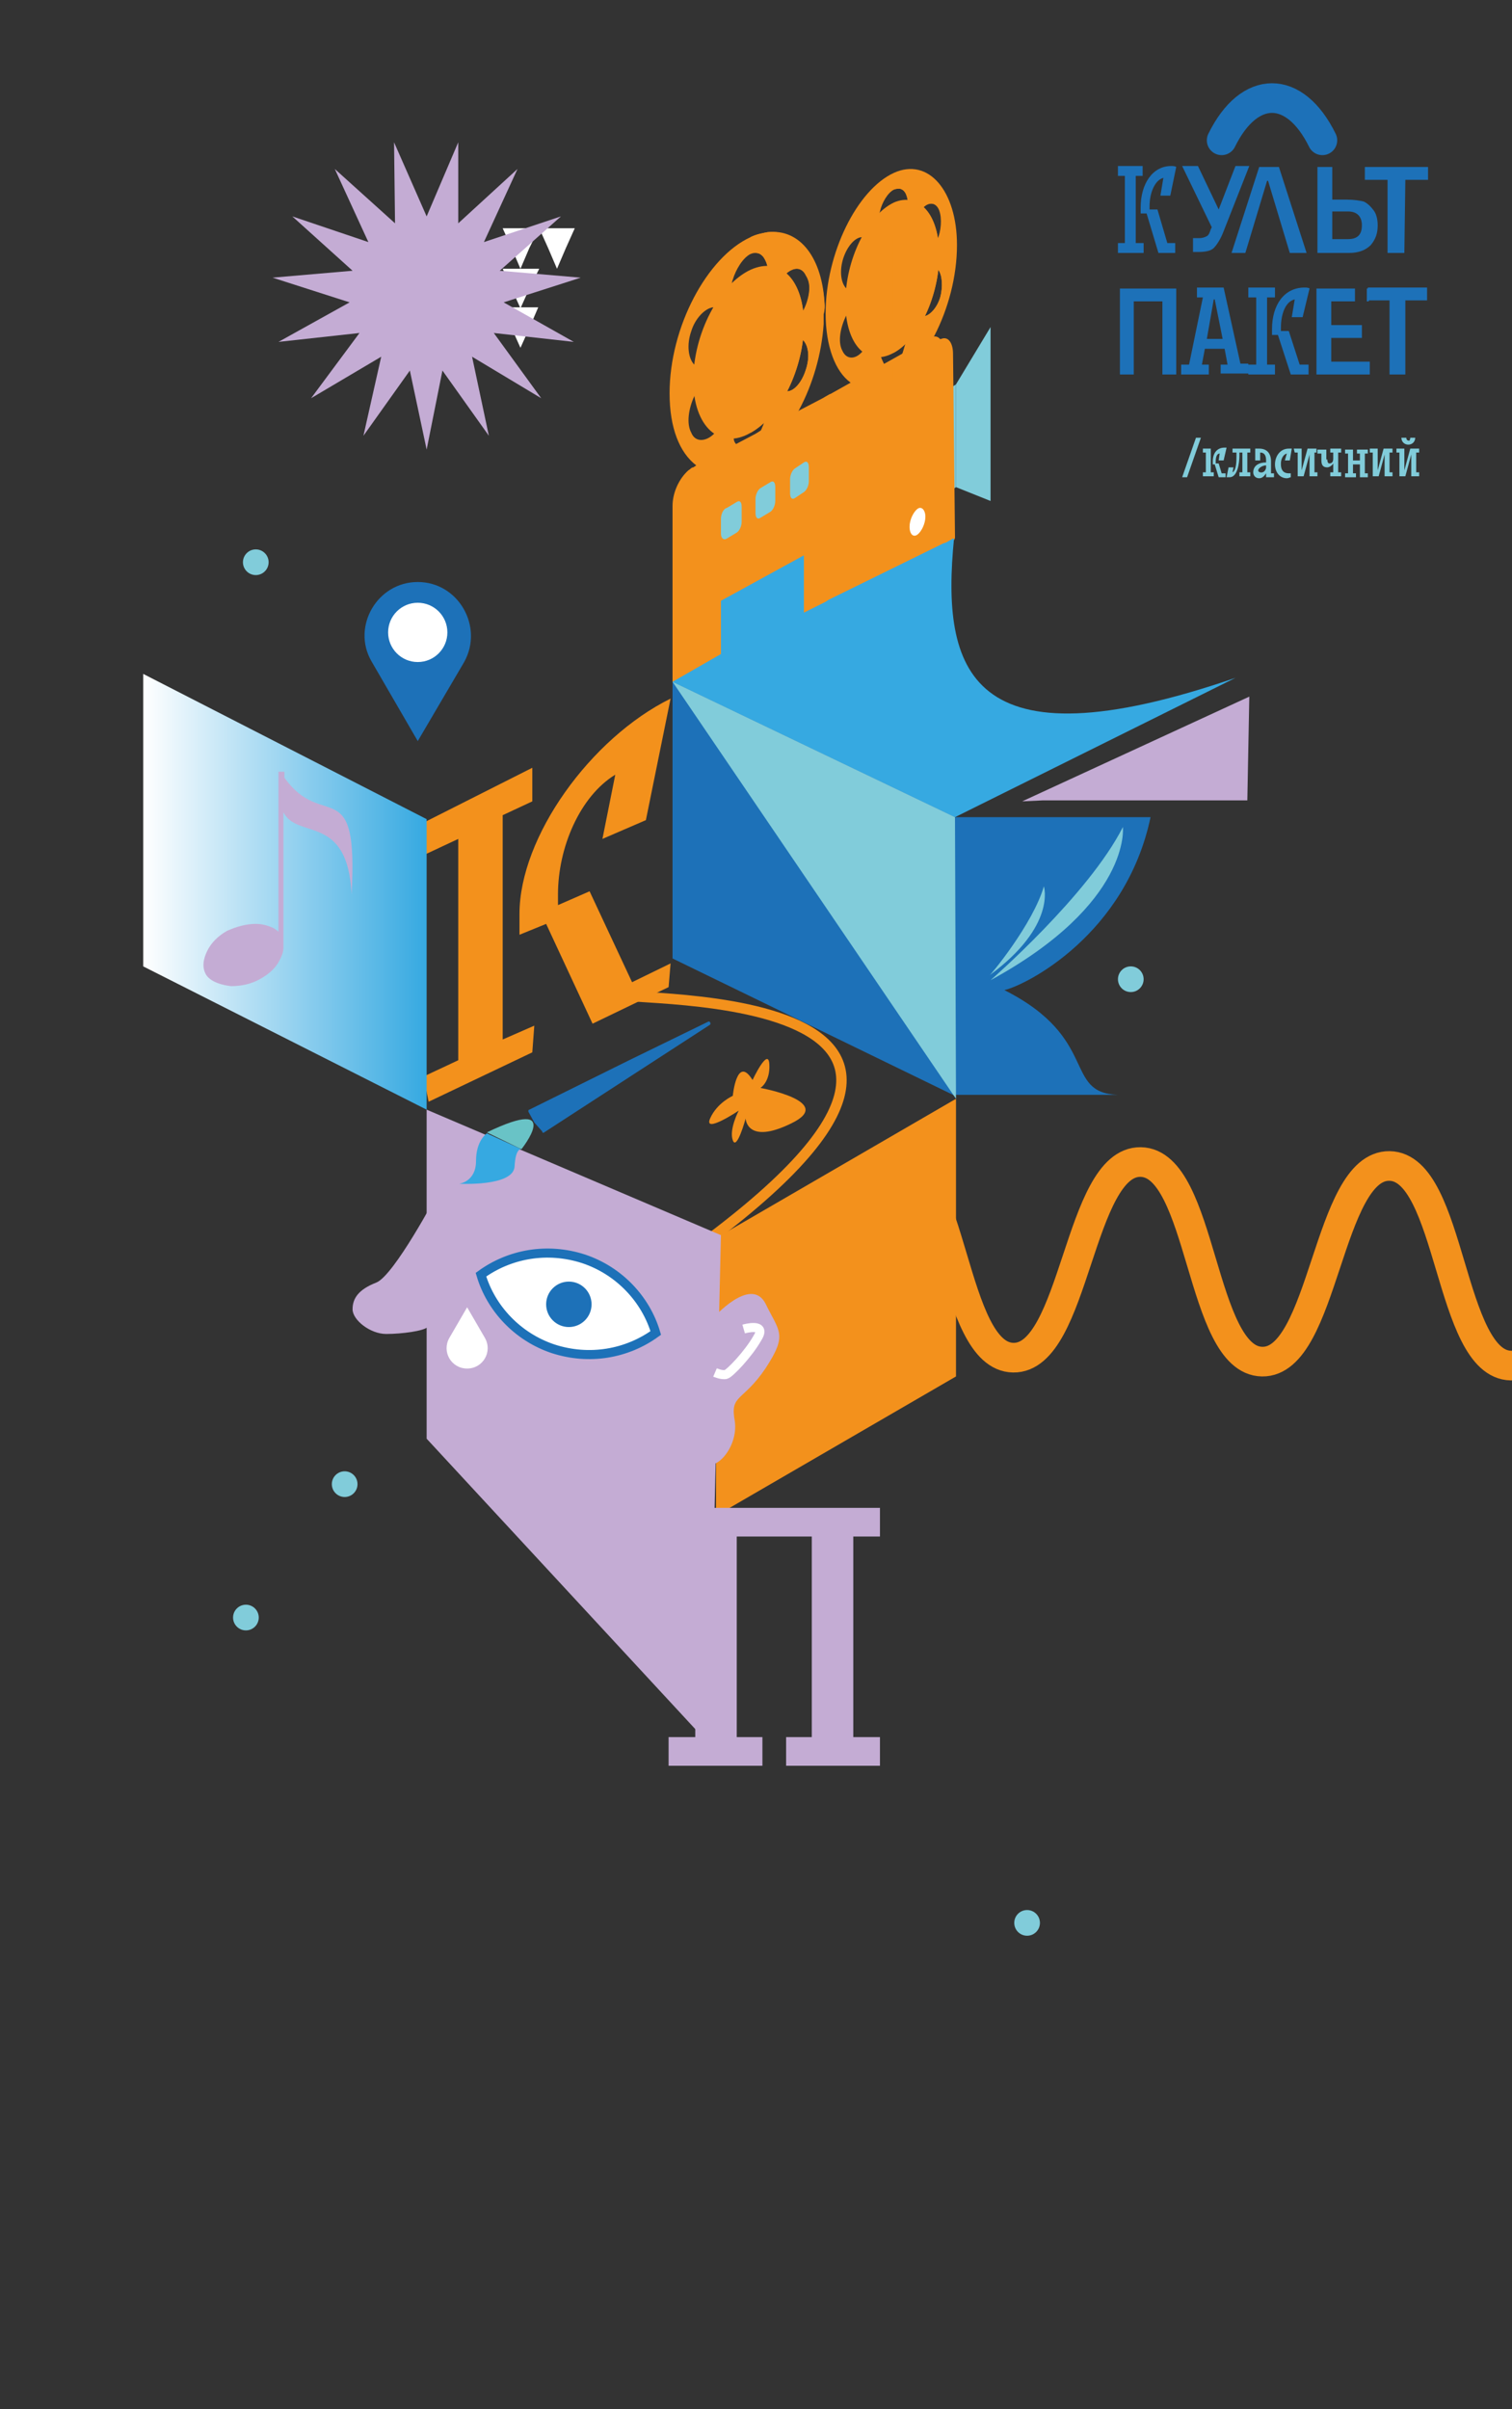 <?xml version="1.0" encoding="utf-8"?>
<!-- Generator: Adobe Illustrator 26.0.1, SVG Export Plug-In . SVG Version: 6.00 Build 0)  -->
<svg version="1.1" id="Слой_1" xmlns="http://www.w3.org/2000/svg" xmlns:xlink="http://www.w3.org/1999/xlink" x="0px" y="0px"
	 viewBox="0 0 153.1 243.8" style="enable-background:new 0 0 153.1 243.8;" xml:space="preserve">
<rect x="0" y="0" width="153.1" height="243.8" fill="#333333" stroke="none"/>
<style type="text/css">
	.st0{fill:#1D71B8;}
	.st1{fill:none;}
	.st2{fill:#81CCDA;}
	.st3{fill:none;stroke:#1D71B8;stroke-width:3;stroke-linecap:round;stroke-miterlimit:10;}
	.st4{fill:#F3911C;}
	.st5{fill:none;stroke:#F3911C;stroke-width:1.053;stroke-miterlimit:10;}
	.st6{fill:url(#SVGID_1_);}
	.st7{fill:#C4ACD4;}
	.st8{fill:#FFFFFF;}
	.st9{fill:#FFFFFF;stroke:#1D71B8;stroke-width:0.919;stroke-miterlimit:10;}
	.st10{fill:#36A9E1;}
	.st11{fill:none;stroke:#FFFFFF;stroke-width:0.919;stroke-miterlimit:10;}
	.st12{fill:#69C3C6;}
	.st13{fill:none;stroke:#F3911C;stroke-width:3;stroke-linecap:round;stroke-linejoin:round;stroke-miterlimit:10;}
</style>
<g>
	<path class="st0" d="M142.2,25.6h-1.7v-7.4h-2.3v-1.3h6.4v1.3h-2.3L142.2,25.6L142.2,25.6z"/>
	<path class="st0" d="M142.3,37.9h-1.6v-7.5h-2.2v-1.3h6v1.3h-2.2V37.9z"/>
	<g>
		<path class="st2" d="M120.2,48.3h-0.5l1.4-4h0.5L120.2,48.3z"/>
		<path class="st2" d="M123.4,46.9h-0.3v-0.2c0-0.4,0.1-0.8,0.4-0.8l-0.1,0.7h0.5l0.3-1.3H124c-0.8,0-1.2,0.6-1.2,1.4V47h0.2
			l0.4,1.3h0.7v-0.4h-0.4L123.4,46.9z M122.6,47.8v-2.4h-0.8v0.4h0.3v2h-0.3v0.4h1.1v-0.4H122.6z"/>
		<path class="st2" d="M124.8,45.4h1.8v0.4h-0.3v2h0.3v0.4h-1.1v-0.4h0.3v-2h-0.3v0.3c0,0.8-0.2,2.2-1,2.2c-0.1,0-0.3,0-0.3,0l0.2-1
			h0.5l-0.1,0.5c0.4-0.2,0.4-1.2,0.4-1.6v-0.4h-0.4V45.4z"/>
		<path class="st2" d="M128.7,47.9v-1.2c0-0.8-0.4-1.3-1.2-1.3h-0.4v1.2h0.5v-0.8c0.5,0,0.6,0.4,0.6,0.8v0.2c-0.7,0-1.3,0.3-1.3,1
			c0,0.3,0.2,0.6,0.6,0.6c0.3,0,0.5-0.2,0.7-0.5v0.4h0.8v-0.4H128.7z M128.2,47.3c0,0.2-0.2,0.6-0.6,0.5c-0.1,0-0.2-0.1-0.2-0.2
			c0-0.2,0.4-0.5,0.8-0.5V47.3z"/>
		<path class="st2" d="M129.1,47L129.1,47c0-0.8,0.5-1.6,1.4-1.6h0.3l-0.2,1.2h-0.5l0.2-0.7c-0.4,0.1-0.6,0.6-0.6,1V47
			c0,0.5,0.2,0.9,0.8,0.9c0.1,0,0.2,0,0.2,0v0.4c-0.1,0-0.2,0.1-0.4,0.1C129.6,48.4,129.1,47.8,129.1,47z"/>
		<path class="st2" d="M131,45.4h0.8v2.2l0,0l0.6-2.2h0.9v0.4h-0.2v2h0.3v0.4h-0.8V46l0,0l-0.6,2.2h-0.6v-2.4h-0.3L131,45.4
			L131,45.4z"/>
		<path class="st2" d="M134.4,46.5c0,0.3,0.1,0.4,0.2,0.4c0.3,0,0.4-0.2,0.4-0.5v-0.6h-0.3v-0.4h1.1v0.4h-0.3v2h0.3v0.4h-1.1v-0.4
			h0.3v-0.9c-0.1,0.2-0.4,0.4-0.6,0.4c-0.4,0-0.6-0.2-0.6-0.7v-0.7h-0.4v-0.4h0.9v1H134.4z"/>
		<path class="st2" d="M138.2,47.9h0.3v0.4h-0.8V47H137v0.9h0.3v0.4h-1.1v-0.4h0.3v-2h-0.3v-0.4h0.8v1.1h0.7v-0.7h-0.3v-0.4h1.1v0.4
			h-0.3V47.9z"/>
		<path class="st2" d="M138.7,45.4h0.8v2.2l0,0l0.6-2.2h0.9v0.4h-0.3v2h0.3v0.4h-0.8V46l0,0l-0.6,2.2H139v-2.4h-0.3L138.7,45.4
			L138.7,45.4z"/>
		<path class="st2" d="M142.8,44.3c0,0.2-0.1,0.3-0.1,0.3c-0.2,0-0.3-0.1-0.3-0.3h-0.5c0,0.4,0.3,0.7,0.7,0.7s0.7-0.3,0.7-0.7H142.8
			z M143.7,45.8v-0.4h-0.9l-0.6,2.2v-2.2h-0.8v0.4h0.3v2.4h0.6l0.6-2.2v2.2h0.8v-0.4h-0.3v-2H143.7z"/>
	</g>
	<path class="st3" d="M123.7,14.2c2.8-5.7,7.4-5.7,10.2,0"/>
	<path class="st0" d="M117.2,21.2h-0.8v-0.3c0-1.5,0.6-2.7,1.4-2.9l-0.3,1.8h1l0.6-2.9c-0.1-0.1-0.4-0.1-0.5-0.1
		c-1.9,0-3.1,1.8-3.1,4.2v0.6h0.6l1.2,4h1.7v-1h-0.8L117.2,21.2z M115,24.6v-6.8h0.7v-1h-2.5v1h0.7v6.8h-0.7v1h2.6v-1H115z"/>
	<path class="st0" d="M122.7,23l-3-6.2h1.6l2.1,4.4l1.7-4.4h1.4l-2.6,6.6c-0.3,0.8-0.7,1.4-1,1.7s-0.9,0.4-1.5,0.4h-0.6v-1.4h0.6
		c0.4,0,0.6-0.1,0.8-0.2s0.3-0.4,0.4-0.7L122.7,23z"/>
	<path class="st0" d="M126.1,25.6h-1.4l2.8-8.7h2l2.8,8.7h-1.7l-2.2-7.3h-0.1L126.1,25.6z"/>
	<path class="st0" d="M139.1,21.3c-0.3-0.4-0.6-0.7-1-0.9c-0.4-0.1-1-0.2-1.8-0.2h-1.4v-3.3h-1.5v8.7h3.2c1,0,1.7-0.3,2.2-0.8
		c0.5-0.6,0.7-1.2,0.7-2C139.5,22.3,139.4,21.7,139.1,21.3z M136.5,24.2h-1.6v-2.8h1.6c0.9,0,1.4,0.5,1.4,1.4
		C137.9,23.7,137.5,24.2,136.5,24.2z"/>
	<path class="st0" d="M113.4,37.9v-8.7h5.7v8.7h-1.4v-7.4h-2.9v7.4H113.4z"/>
	<path class="st0" d="M130.5,33.5h-0.8v-0.3c0-1.5,0.5-2.7,1.4-2.9l-0.3,1.8h1.1l0.7-2.9c-0.1-0.1-0.4-0.1-0.5-0.1
		c-2.1,0-3.3,1.8-3.3,4.2v0.6h0.6l1.3,4h1.8v-1h-0.9L130.5,33.5z M129.1,30.1v-1h-2.7v1h0.8v6.8h-0.8v1h2.7v-1h-0.8v-6.8H129.1z"/>
	<rect x="138.4" y="29.2" class="st0" width="0.2" height="1.3"/>
	<polygon class="st0" points="138.7,36.6 138.7,37.9 133.3,37.9 133.3,29.2 137.2,29.2 137.2,30.5 134.8,30.5 134.8,32.9 
		137.9,32.9 137.9,34.2 134.8,34.2 134.8,36.6 	"/>
	<g>
		<path class="st0" d="M125.6,36.8l-1.7-7.7h-2.7v1h0.6l-1.4,6.8h-0.8v1h2.8v-1h-0.7l0.3-1.6h2l0.3,1.6h-0.7v0.9h2.8v-1H125.6z
			 M122.2,34.3l0.7-4h0.1l0.8,4H122.2z"/>
	</g>
</g>
<g>
	<polygon class="st4" points="96.8,139.3 72.5,153.4 72.5,125.3 96.8,111.2 	"/>
	<circle class="st2" cx="34.9" cy="150.2" r="1.3"/>
	<circle class="st2" cx="24.9" cy="163.7" r="1.3"/>
	<circle class="st2" cx="25.9" cy="56.9" r="1.3"/>
	<circle class="st2" cx="104" cy="194.6" r="1.3"/>
	<circle class="st2" cx="114.5" cy="99.1" r="1.3"/>
	<path class="st0" d="M96.6,82.6L68.1,68.9V97l28.6,13.9L96.6,82.6L96.6,82.6z"/>
	<path class="st5" d="M62.8,100.5c-3.8,1.2,48.3-2.4,5.3,27.6"/>
	<path class="st4" d="M50.9,105.2V82.5l3-1.4v-3.4l-10.7,5.4l-0.8,0.4l0.5,3l0.3-0.1l3.2-1.5v22.4l-3.2,1.5l-0.3,0.1l0.3,1.6l0.2,1
		l10.5-5l0.2-2.7L50.9,105.2z M59.7,90.2l-3.2,1.4v-1.1c0-4.7,2.2-9.9,5.8-12.1L61,84.9l4.4-1.9l2.5-12.3c-8.1,4-15.3,14-15.3,21.8
		v2.1l2.7-1.1l4.7,10.1l5.6-2.7l2.1-1l0.2-2.4L64,99.4L59.7,90.2z"/>
	<path class="st0" d="M42.3,58.9L42.3,58.9c4.1,0,6.7,4.5,4.7,8.1l0,0l-4.7,8l-4.7-8.1l0,0C35.6,63.4,38.2,58.9,42.3,58.9L42.3,58.9
		z"/>
	
		<linearGradient id="SVGID_1_" gradientUnits="userSpaceOnUse" x1="14.549" y1="155.75" x2="43.167" y2="155.75" gradientTransform="matrix(1 0 0 -1 0 246)">
		<stop  offset="0" style="stop-color:#FFFFFF"/>
		<stop  offset="1" style="stop-color:#36A9E1"/>
	</linearGradient>
	<polygon class="st6" points="14.5,97.8 43.2,112.3 43.2,82.9 14.5,68.2 	"/>
	<polygon class="st7" points="73,125 71.8,176.5 43.2,145.6 43.2,112.3 43.2,112.3 	"/>
	
		<rect x="103.7" y="86.1" transform="matrix(0.382 -0.924 0.924 0.382 -17.25 150.568)" class="st8" width="0.5" height="4.2"/>
	<polygon class="st7" points="105.6,81 105.6,81 103.5,81.1 126.5,70.5 126.3,81 	"/>
	<path class="st9" d="M66.4,134.9c-2.9,2.1-6.7,2.8-10.4,1.6c-3.6-1.2-6.3-4.1-7.3-7.5c2.9-2.1,6.7-2.8,10.4-1.6
		C62.7,128.6,65.4,131.5,66.4,134.9z"/>
	<circle class="st0" cx="57.6" cy="132" r="2.3"/>
	<path class="st10" d="M52.8,116.3c0,0-0.6-0.2-0.7,1.8c-0.2,2-5.6,1.7-5.6,1.7s1.7-0.2,1.7-2.3c0-2.1,1.1-2.8,1.1-2.8L52.8,116.3z"
		/>
	<path class="st0" d="M54.1,113.6l-0.6-1.1c0-0.1,0-0.2,0.1-0.2l10.1-5l8-3.9c0.2-0.1,0.3,0.2,0.2,0.3l-7.4,4.8l-9.4,6.1
		c-0.1,0.1-0.2,0-0.2-0.1L54.1,113.6z"/>
	<path class="st4" d="M76.2,109.3c0,0,1.6-3.4,1.7-1.6s-0.9,2.4-0.9,2.4s7.7,1.4,3.1,3.6c-4.5,2.2-4.6-0.5-4.6-0.5s-0.9,3.3-1.3,2.2
		s0.6-3,0.6-3s-3.6,2.4-2.9,0.8s2.3-2.3,2.3-2.3S74.6,106.7,76.2,109.3z"/>
	<path class="st8" d="M47.3,138.5L47.3,138.5c-1.6,0-2.6-1.7-1.8-3.1l0,0l1.8-3.1l1.8,3.1l0,0C49.9,136.8,48.9,138.5,47.3,138.5
		L47.3,138.5z"/>
	<path class="st7" d="M72.2,133.4c0,0,3.8-4.3,5.3-1.5c1.4,2.9,2.3,3.1,0,6.6c-2.3,3.4-3.6,2.6-3.1,5.3c0.4,2.7-2.1,5.4-3.2,4.1
		C70.1,146.6,72.2,133.4,72.2,133.4z"/>
	<path class="st0" d="M96.7,82.7v28.1h16.5c-5.6-0.2-1.8-5.7-11.5-10.6c2.2-0.5,12.3-5.6,14.8-17.5l0,0H96.7z"/>
	<path class="st2" d="M113.7,83.7c0,0,0.9,7.7-13.4,15.5C100.3,99.2,110.2,90.6,113.7,83.7z"/>
	<path class="st2" d="M105.7,89.7c0,0,1.3,4-5.5,9C100.3,98.7,104.6,93.5,105.7,89.7z"/>
	<path class="st7" d="M44.3,120.8c0,0-4.4,8.3-6.2,9s-2.4,1.6-2.4,2.7c0,1.1,1.8,2.5,3.4,2.5s3.8-0.3,4.2-0.7s0.2,1.3,0.8,1.4
		c0.6,0.1,0.8-0.5,0.8-0.5L44.3,120.8z"/>
	<g>
		<path class="st7" d="M79.6,175.8h2.6v-20.3h-7.6v20.3h2.6v2.9h-9.5v-2.9h2.7v-20.3h-2.7v-2.9h21.4v2.9h-2.7v20.3h2.7v2.9h-9.5
			V175.8z"/>
	</g>
	<path class="st11" d="M75.3,134.5c0,0,2.4-0.7,1.4,0.9c-0.9,1.6-2.8,3.6-3.2,3.7s-1.1-0.2-1.1-0.2"/>
	<polygon class="st2" points="96.8,49.3 95.6,50.1 95.6,39.7 96.8,38.9 	"/>
	<path class="st4" d="M96.5,35.8c0,0,0.2,18.4,0.2,18.6c0,0.2-0.3,0.5-0.4,0.7C96,56,95.5,56.8,95,57.2l-11.6,7.6l-9.8,6.4l0,0
		L70,69.4L68.1,69V51.2c0-1.4,0.7-2.8,1.6-3.6c0.2-0.1,0.3-0.3,0.5-0.3l0.3-0.2l3.4-1.8l0.7-0.4l1.9-1l0.8-0.5l0,0l3.2-1.6l0.5-0.3
		l0,0l2.3-1.2l0.7-0.4h0.1l2-1l0,0l3.4-1.8l0.2-0.1l1.5-0.8l0.7-0.3l2.4-1.2l0.6-0.3H95c0.1,0,0.2-0.1,0.3-0.1
		C96,34,96.5,34.7,96.5,35.8z"/>
	<path class="st4" d="M94.2,56.9c0.8-0.6,1.4-2.1,1.4-3.4V35.8c0-1.3-0.6-2.1-1.4-1.6l-10.7,6v24.2L94.2,56.9z"/>
	<g>
		<path class="st4" d="M81.4,32.8c0,4.4-2.4,9.3-5.4,11c-3.1,1.8-5.8-0.6-5.8-5.3s2.6-9.7,5.8-11.2C79.1,25.9,81.4,28.4,81.4,32.8z"
			/>
		<path class="st4" d="M81.4,32.8c0-4.4-2.4-6.9-5.4-5.4v16.4C79.1,42.1,81.4,37.2,81.4,32.8z"/>
		<g>
			<path class="st4" d="M83.5,30.9c-0.2-4.8-2.5-7.8-5.8-7.4c-0.5,0.1-1.1,0.2-1.7,0.5c-4.4,2-8.2,9.1-8.2,15.8c0,3.5,1,6,2.7,7.3
				c1.5,1.1,3.4,1.2,5.5,0c1.9-1.1,3.6-3.1,4.9-5.6c1.4-2.6,2.3-5.7,2.5-8.7c0-0.3,0-0.7,0-1C83.5,31.5,83.5,31.2,83.5,30.9z
				 M76,25.7c0.2-0.1,0.3-0.1,0.5-0.1c0.3,0,0.5,0.1,0.7,0.3c0.2,0.2,0.4,0.6,0.5,1c0,0,0,0,0,0c0,0.1,0,0.1,0,0.2
				c0,0.1,0,0.2,0,0.3v0c0,0.2,0,0.3,0,0.5c-0.2,1.3-0.9,2.5-1.8,2.9c-1,0.5-1.8-0.3-1.8-1.8c0-0.2,0-0.5,0.1-0.7
				C74.5,27.3,75.2,26.1,76,25.7z M70,33.5c0.4-1.3,1.4-2.3,2.2-2.4c0.2,0,0.3,0,0.5,0.1c0.9,0.3,1.2,1.9,0.7,3.5
				c-0.5,1.6-1.7,2.7-2.7,2.4c-0.1,0-0.3-0.1-0.4-0.2C69.7,36.3,69.5,34.9,70,33.5z M70,43.8c-0.5-0.9-0.3-2.4,0.3-3.7
				c0.1-0.2,0.2-0.4,0.4-0.6c1-1.3,2.2-1.5,2.7-0.4c0.6,1.1,0.2,3-0.7,4.3c-0.1,0.2-0.3,0.3-0.4,0.5C71.5,44.7,70.4,44.8,70,43.8z
				 M76.9,44.3c-0.1,0.1-0.1,0.2-0.2,0.2c-0.2,0.3-0.5,0.5-0.8,0.7c-0.6,0.3-1.1,0.2-1.4-0.3c-0.1-0.1-0.2-0.3-0.2-0.5
				c-0.1-0.2-0.1-0.4-0.1-0.7c0-1.4,0.8-2.9,1.7-3.4s1.6,0.2,1.6,1.5c0,0,0,0.1,0,0.1c0,0.2,0,0.4,0,0.7c0,0,0,0,0,0
				c0,0.2-0.1,0.5-0.2,0.8C77.3,43.7,77.1,44,76.9,44.3z M81.6,37.4c-0.4,1.3-1.2,2.2-1.9,2.2c0,0,0,0,0,0c-0.1,0-0.2,0-0.4,0
				c-0.8-0.3-1.1-1.7-0.6-3.2s1.5-2.5,2.3-2.2c0.1,0,0.2,0.1,0.3,0.2C81.9,35,82,36.2,81.6,37.4z M81.3,31.5
				C81.3,31.5,81.3,31.5,81.3,31.5c-0.1,0.1-0.1,0.2-0.2,0.3c-0.8,1.2-1.9,1.3-2.4,0.2c-0.6-1-0.3-2.8,0.6-3.9
				c0.1-0.1,0.2-0.3,0.3-0.4c0,0,0,0,0,0c0.7-0.7,1.6-0.7,2,0.2C82.2,28.8,82,30.3,81.3,31.5z"/>
		</g>
		<path class="st4" d="M77.4,34.9c0,1.1-0.6,2.3-1.4,2.7s-1.4-0.2-1.4-1.3s0.6-2.4,1.4-2.7C76.8,33.2,77.4,33.8,77.4,34.9z"/>
		<path class="st4" d="M83.5,30.9c-0.3-4.7-2.6-7.7-5.8-7.4c-0.5,0.1-1.1,0.2-1.7,0.5v1.7c0.2-0.1,0.3-0.1,0.5-0.1
			c0.3,0,0.5,0.1,0.7,0.3c0.2,0.2,0.4,0.6,0.5,1c0,0,0,0,0,0c0,0.1,0,0.1,0,0.2c0,0.1,0,0.2,0,0.4v0c0,0.2,0,0.3,0,0.5
			c-0.1,1.3-0.9,2.6-1.8,3v9.3c0.9-0.5,1.6,0.2,1.6,1.5c0,0.2,0,0.5-0.1,0.7c0,0,0,0,0,0c0,0.2-0.1,0.5-0.2,0.7c0,0,0,0,0,0
			c-0.1,0.3-0.3,0.6-0.4,0.9c-0.1,0.1-0.1,0.2-0.2,0.2c-0.2,0.3-0.5,0.6-0.8,0.8v1.9c2-1.1,3.7-3.2,5-5.7c1.4-2.6,2.3-5.7,2.4-8.6
			c0-0.3,0-0.7,0-1C83.5,31.5,83.5,31.2,83.5,30.9z M81.7,27.9c0.5,0.9,0.2,2.5-0.4,3.6c0,0,0,0,0,0c-0.1,0.1-0.1,0.2-0.2,0.3
			c-0.8,1.2-1.9,1.3-2.4,0.2c-0.6-1-0.3-2.8,0.6-3.9c0.1-0.1,0.2-0.3,0.3-0.4c0,0,0,0,0,0C80.4,27,81.3,27,81.7,27.9z M79.7,39.6
			C79.7,39.6,79.7,39.6,79.7,39.6c-0.2,0-0.3,0-0.4,0c-0.8-0.3-1.1-1.7-0.6-3.2s1.5-2.5,2.3-2.2c0.1,0,0.2,0.1,0.3,0.2
			c0.6,0.6,0.7,1.8,0.3,3C81.2,38.7,80.4,39.6,79.7,39.6z"/>
		<path class="st4" d="M77.4,34.9c0-1.1-0.6-1.7-1.4-1.3v4.1C76.8,37.2,77.4,36,77.4,34.9z"/>
	</g>
	<path class="st4" d="M95.1,25.8c0,4.1-2,8.5-4.6,9.9c-2.7,1.5-4.9-0.8-4.9-5.1s2.2-8.8,4.9-10.1C93,19.4,95.1,21.7,95.1,25.8z"/>
	<path class="st4" d="M95.1,25.8c0-4.1-2-6.4-4.6-5.2v15.1C93,34.3,95.1,29.9,95.1,25.8z"/>
	<g>
		<path class="st4" d="M90.5,17.5c-3.7,1.7-6.9,8.1-6.9,14.2c0,3.4,1,5.9,2.5,7c0,0,0.1,0.1,0.1,0.1c1.2,0.8,2.7,0.9,4.2,0
			c1.4-0.8,2.7-2.3,3.8-4.1c0.1-0.2,0.2-0.4,0.4-0.7c1.4-2.7,2.3-6,2.3-9.2C96.9,19.3,94,15.9,90.5,17.5z M93.6,32
			C93.6,32.1,93.6,32.1,93.6,32c-0.2,0-0.3,0-0.4,0c-0.7-0.3-0.9-1.6-0.5-3c0.4-1.4,1.3-2.2,2-1.9c0.1,0,0.2,0.1,0.3,0.2
			c0.4,0.5,0.5,1.7,0.2,2.8C94.9,31.1,94.2,31.9,93.6,32z M93.2,21.4c0.1-0.1,0.2-0.3,0.3-0.4c0,0,0,0,0,0c0.6-0.6,1.3-0.5,1.6,0.3
			c0.3,0.8,0.2,2.1-0.2,3c0,0,0,0,0,0c-0.1,0.2-0.2,0.4-0.3,0.5c-0.7,1-1.6,1.1-2.1,0.1C92.2,24,92.5,22.4,93.2,21.4z M90.5,19.2
			c0.2-0.1,0.4-0.1,0.6-0.1c0.1,0,0.3,0.1,0.4,0.2c0.2,0.2,0.4,0.5,0.4,0.9c0,0,0,0,0,0c0,0.2,0.1,0.4,0.1,0.6
			c-0.1,1.3-0.7,2.7-1.5,3.1c0,0-0.1,0-0.1,0c-0.8,0.3-1.4-0.4-1.4-1.7c0-0.3,0-0.5,0.1-0.8C89.3,20.5,89.9,19.5,90.5,19.2z
			 M85.4,26.1c0.4-1.2,1.2-2.1,1.9-2.1c0.1,0,0.3,0,0.4,0.1c0.8,0.3,1,1.8,0.6,3.2c-0.5,1.5-1.5,2.4-2.3,2.1
			c-0.1-0.1-0.2-0.1-0.3-0.2C85.1,28.6,85,27.3,85.4,26.1z M85.3,35.5c-0.5-0.9-0.2-2.4,0.4-3.6c0.1-0.1,0.2-0.3,0.2-0.4
			c0.8-1.1,1.8-1.2,2.3-0.2s0.2,2.8-0.6,3.9c-0.1,0.1-0.2,0.3-0.3,0.4C86.6,36.4,85.7,36.4,85.3,35.5z M89.7,37
			c-0.1,0-0.1-0.1-0.2-0.2c-0.1-0.2-0.2-0.4-0.3-0.7c0-0.2-0.1-0.4-0.1-0.6c0-1.3,0.6-2.6,1.4-3c0.2-0.1,0.3-0.1,0.4-0.1
			c0.6-0.1,1,0.5,1,1.6c0,0.2-0.1,0.5-0.1,0.7c0,0,0,0,0,0c-0.1,0.4-0.2,0.7-0.3,1c-0.1,0.2-0.1,0.3-0.2,0.4
			c-0.2,0.4-0.5,0.7-0.7,0.8c0,0-0.1,0-0.1,0C90.1,37.2,89.9,37.1,89.7,37z"/>
	</g>
	<path class="st4" d="M91.6,27.6c0,1-0.5,2.1-1.2,2.5c-0.6,0.3-1.2-0.2-1.2-1.3c0-1,0.5-2.1,1.2-2.5C91.1,26,91.6,26.5,91.6,27.6z"
		/>
	<path class="st4" d="M90.4,17.6v1.6c0.3-0.1,0.5-0.1,0.7-0.1c0.1,0,0.3,0.1,0.4,0.2c0.2,0.2,0.3,0.5,0.4,0.9c0,0,0,0,0,0
		c0,0.2,0,0.3,0,0.5c0,1.2-0.6,2.6-1.4,3c0,0-0.1,0-0.1,0.1v8.6c0,0,0.1,0,0.1,0c0.2-0.1,0.3-0.1,0.4-0.1c0.5,0,0.9,0.6,0.9,1.6
		c0,0.2,0,0.5-0.1,0.8c0,0,0,0,0,0c-0.1,0.3-0.2,0.7-0.3,1c-0.1,0.2-0.1,0.3-0.2,0.4c-0.2,0.4-0.5,0.6-0.8,0.8v1.8
		c1.4-0.8,2.7-2.2,3.7-4c0.1-0.2,0.3-0.5,0.4-0.7c1.4-2.7,2.3-6,2.3-9.2C96.8,19.3,94,15.9,90.4,17.6z M95.2,21.3
		c0.3,0.8,0.2,2.1-0.2,3c0,0,0,0,0,0c-0.1,0.2-0.2,0.4-0.3,0.5c-0.7,1-1.6,1.1-2.1,0.1c-0.4-1-0.1-2.6,0.6-3.6
		c0.1-0.1,0.2-0.3,0.3-0.4c0,0,0,0,0,0C94.2,20.4,94.9,20.5,95.2,21.3z M93.6,32C93.6,32.1,93.6,32.1,93.6,32c-0.2,0-0.3,0-0.4,0
		c-0.7-0.3-0.9-1.6-0.5-3c0.4-1.4,1.3-2.2,2-1.9c0.1,0,0.2,0.1,0.3,0.2c0.4,0.5,0.5,1.7,0.2,2.8C94.9,31.1,94.2,31.9,93.6,32z"/>
	<path class="st4" d="M91.6,27.6c0-1-0.5-1.6-1.2-1.3V30C91.1,29.7,91.6,28.6,91.6,27.6z"/>
	<polygon class="st2" points="96.8,38.9 96.8,44.1 96.8,49.3 100.3,50.7 100.3,41.9 100.3,33.1 	"/>
	<polygon class="st10" points="73,68.5 73,60.8 81.4,56.2 81.4,62.4 	"/>
	<path class="st2" d="M75.1,52.8c0,0.4-0.2,0.9-0.5,1.1l-1,0.6c-0.3,0.2-0.6,0-0.6-0.5v-1.5c0-0.4,0.2-1,0.6-1.1l1-0.6
		c0.3-0.2,0.5,0,0.5,0.5V52.8z"/>
	<path class="st2" d="M78.5,50.7c0,0.4-0.2,0.9-0.5,1.1l-1,0.6c-0.3,0.2-0.5,0-0.5-0.5v-1.4c0-0.4,0.2-0.9,0.5-1.1l1-0.6
		c0.3-0.2,0.5,0,0.5,0.5V50.7z"/>
	<path class="st2" d="M81.9,48.7c0,0.4-0.2,0.9-0.5,1.1l-0.9,0.6c-0.3,0.2-0.5,0-0.5-0.5v-1.4c0-0.4,0.2-0.9,0.5-1.1l0.9-0.6
		c0.3-0.2,0.5,0,0.5,0.5V48.7z"/>
	<path class="st8" d="M93.7,52.3c0,0.7-0.4,1.5-0.8,1.8s-0.8,0-0.8-0.8c0-0.7,0.4-1.5,0.8-1.8C93.3,51.2,93.7,51.6,93.7,52.3z"/>
	<path class="st10" d="M125.1,68.6L125.1,68.6L96.7,82.7L68.1,69l5.4-3.1l0.4-0.2l7.5-3.7l0.4-0.2l1.8-0.9l0.3-0.2L95.5,55l0.3-0.1
		l0.7-0.4h0.1C95.3,67.8,98,77.9,125.1,68.6L125.1,68.6z"/>
	<path class="st12" d="M52.8,116.3l-3.5-1.7C57.2,110.8,52.8,116.3,52.8,116.3z"/>
	<path class="st7" d="M28.8,78.7v-0.6h-0.6v16.2c-0.2-0.2-0.5-0.4-0.8-0.5c-0.5-0.2-1-0.3-1.5-0.3c-1,0-2,0.3-2.9,0.7
		c-0.9,0.5-1.6,1.2-2,2s-0.6,1.7-0.1,2.5c0.5,0.7,1.6,1,2.5,1.1c1,0,2-0.2,2.9-0.7s1.6-1.1,2-1.9c0.2-0.4,0.4-0.8,0.4-1.3
		c0-0.1,0-0.1,0-0.2l0,0V82.2c1.4,2.8,6.5,0.1,6.9,8.3C36.3,78,32.7,84.2,28.8,78.7z"/>
	<circle class="st8" cx="42.3" cy="64" r="3"/>
	<g>
		<path class="st13" d="M90.3,117.2c6.3,0.1,6,20.1,12.3,20.2c6.3,0.1,6.6-19.9,12.9-19.8s6,20.1,12.3,20.2
			c6.3,0.1,6.6-19.9,12.9-19.8s6,20.1,12.3,20.2"/>
	</g>
	<polygon class="st8" points="52.7,31.1 54.5,31.1 53.6,33.2 52.7,35.2 51.8,33.2 50.8,31.1 	"/>
	<polygon class="st8" points="52.7,27.2 54.6,27.2 53.6,29.2 52.7,31.2 51.8,29.2 50.9,27.2 	"/>
	<polygon class="st8" points="52.7,23.1 54.6,23.1 53.6,25.1 52.7,27.2 51.8,25.1 50.9,23.1 	"/>
	<polygon class="st8" points="56.4,23.1 58.2,23.1 57.3,25.1 56.4,27.2 55.5,25.1 54.6,23.1 	"/>
	<polygon class="st7" points="43.2,21.9 46.4,14.4 46.4,22.6 52.4,17.1 49,24.5 56.8,21.9 50.6,27.4 58.8,28.1 51,30.6 58.1,34.6 
		50,33.7 54.8,40.3 47.8,36.1 49.5,44.1 44.8,37.5 43.2,45.5 41.5,37.5 36.8,44.1 38.6,36.1 31.5,40.3 36.4,33.7 28.2,34.6 
		35.4,30.6 27.6,28.1 35.7,27.4 29.6,21.9 37.3,24.5 33.9,17.1 40,22.6 39.9,14.4 	"/>
	<polygon class="st2" points="68.1,69 96.8,111.2 96.7,82.7 	"/>
</g>
</svg>
